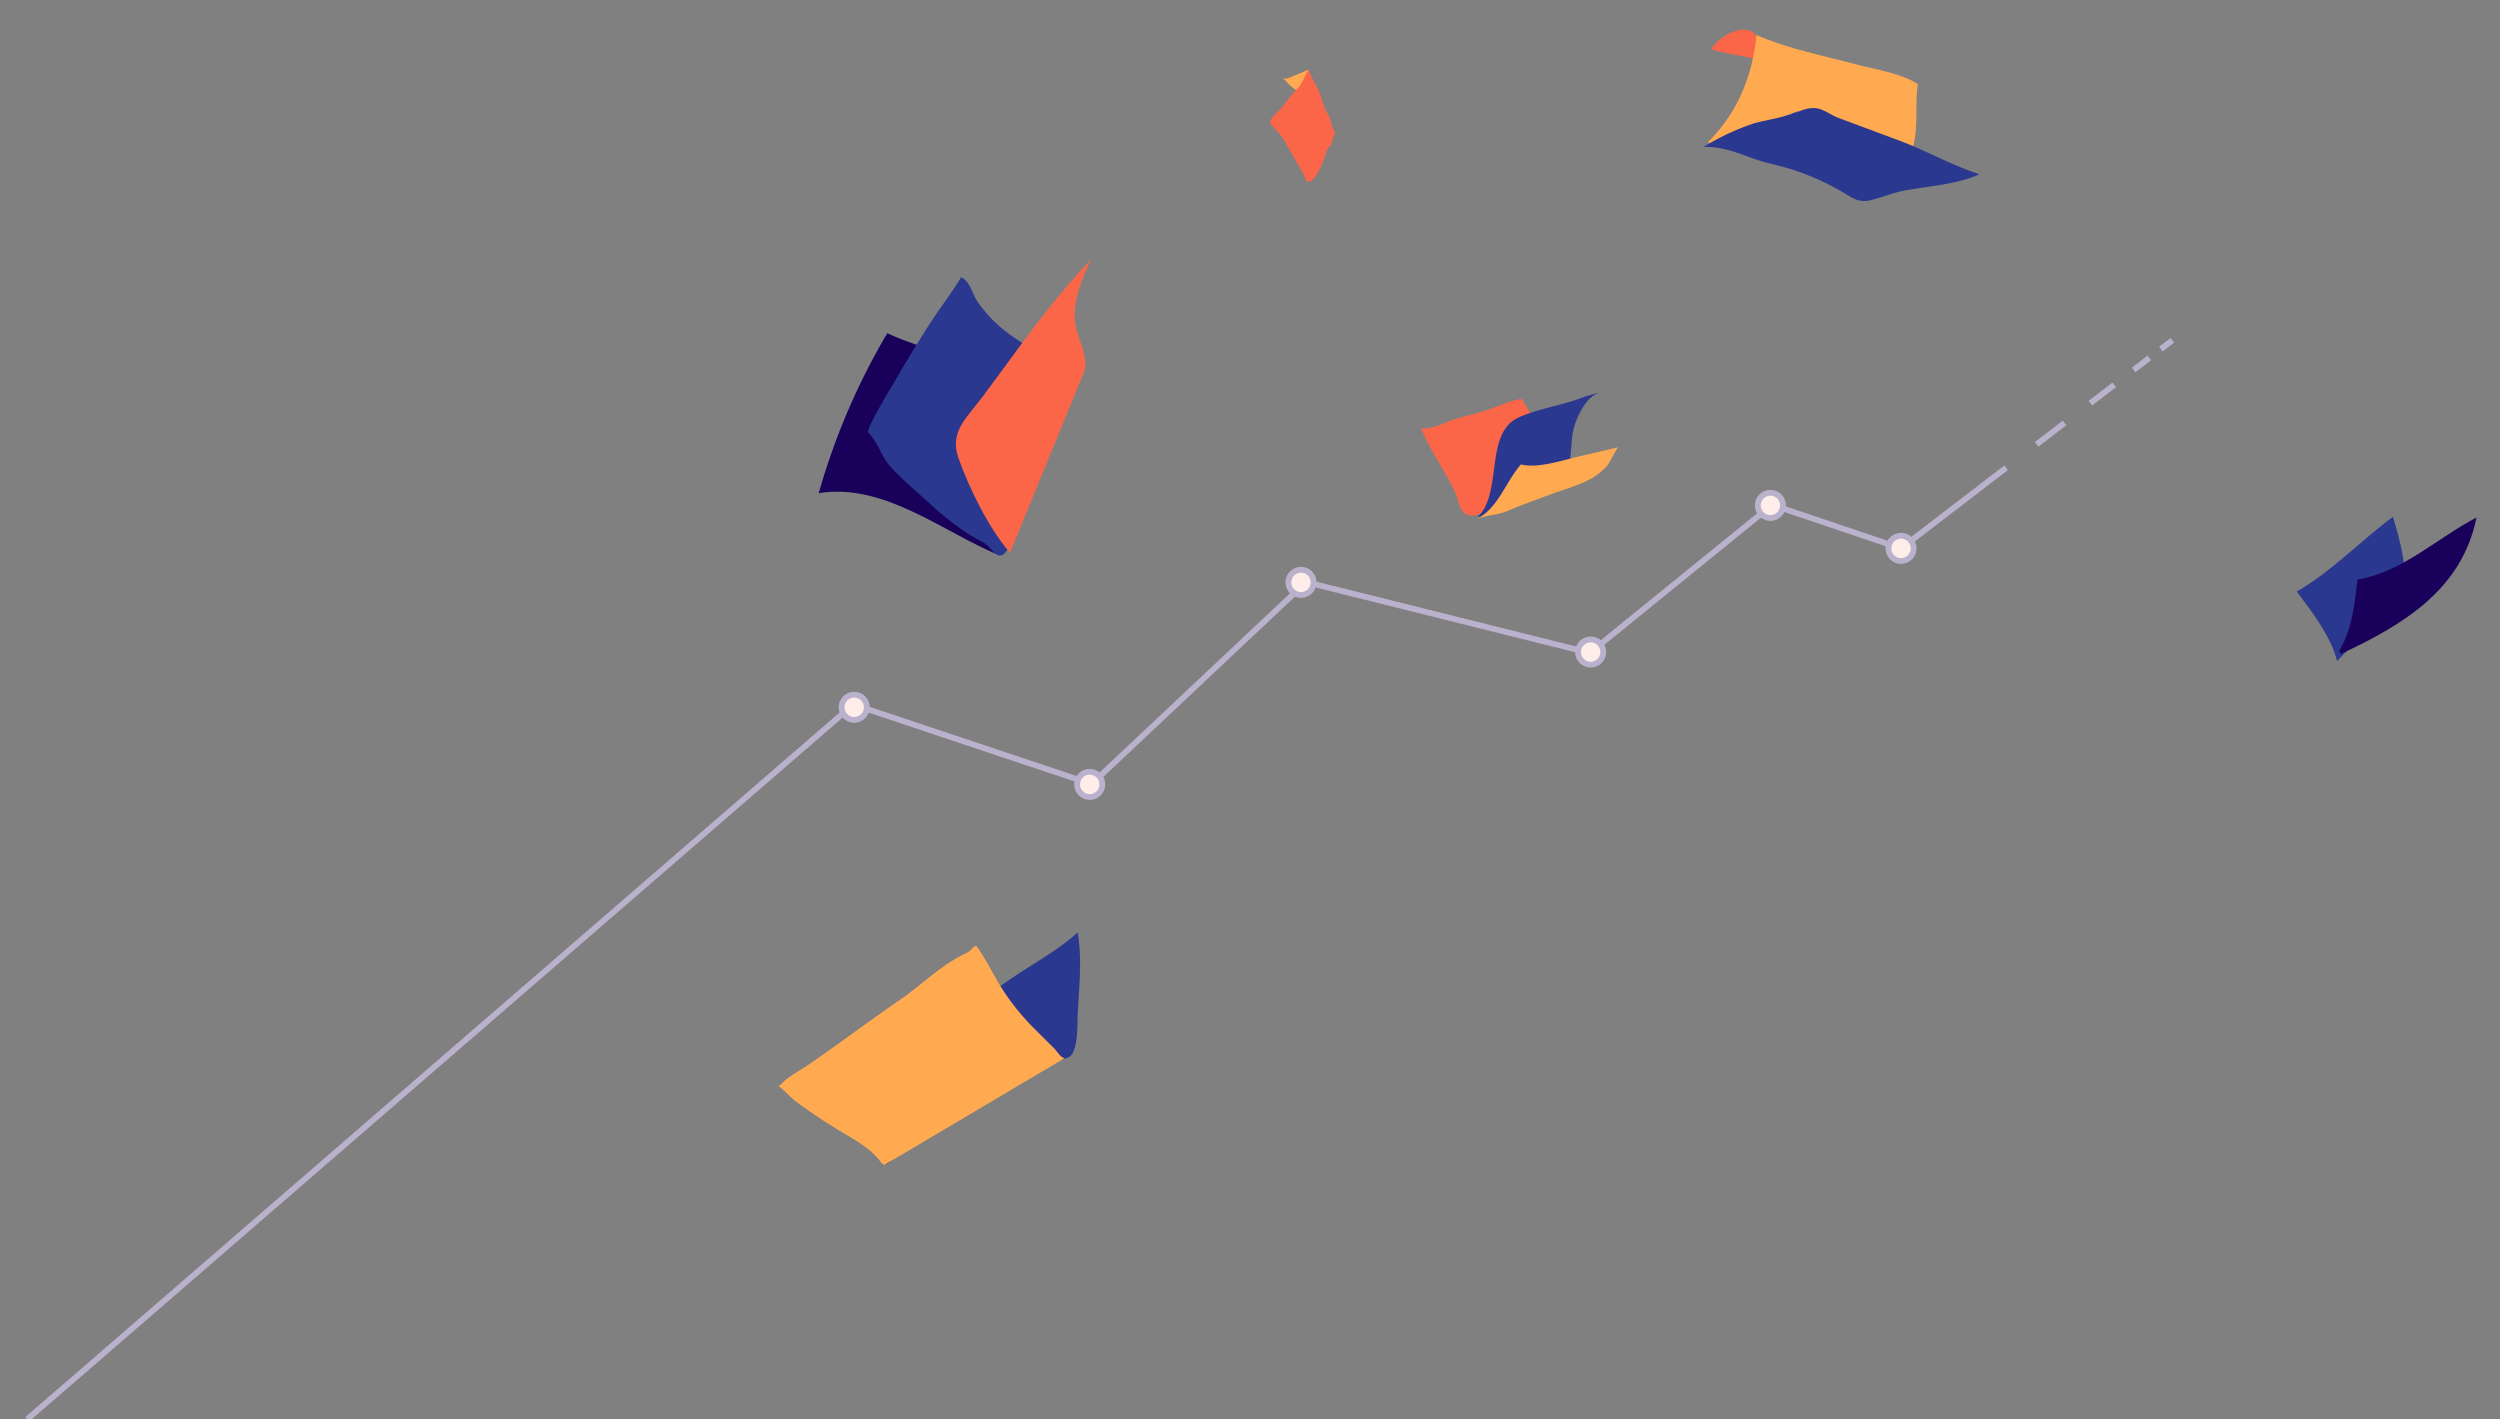 <svg xmlns="http://www.w3.org/2000/svg" viewBox="0 0 687.45 390.25"><rect x="0" y="0" width="687.45" height="390.25" fill="#808080" stroke="none"/><defs><style>.cls-1{fill:#19005a;}.cls-2{fill:#2b388f;}.cls-3{fill:#fb6649;}.cls-4{fill:#ffa951;}.cls-5{fill:none;}.cls-5,.cls-6{stroke:#bab2cd;stroke-miterlimit:10;stroke-width:1.6px;}.cls-6{fill:#ffede9;}</style></defs><g id="contenu"><path class="cls-1" d="M261,98.36c-5.57-2.75-11.64-4.13-17-6.75a185.6,185.6,0,0,0-18.86,44c18-2.89,33.94,10.6,49.77,17.13,1.77-6.23,4.16-12.49,6.34-18.75,1.61-4.64,5.08-12.1,5.33-17"/><path class="cls-2" d="M276.38,91c6.18,4.92,13.42,7.56,20.09,12-3.27,9.54-9,18.32-12.47,27.78-1.52,4.17-3.08,8.68-4.23,12.94-.53,2-2.4,10-5.36,8.92-1.28-.48-2.27-2.26-3.43-3.09-1.46-1-3.17-1.72-4.67-2.7a80.64,80.64,0,0,1-11-8.69c-3.31-3-7.12-6.27-10.3-9.65-2.64-2.81-3.56-6.88-6.25-9.57-.82-.83,6.65-13,7.43-14.34,3-5.26,6.16-10.39,9.42-15.48,2.81-4.39,6-8.42,8.69-12.9,2.39,1.1,3.09,4.58,4.45,6.66A36.55,36.55,0,0,0,276.38,91Z"/><path class="cls-3" d="M277.73,152c-5.83-6.7-11.25-17.73-14.2-26.12-2.49-7.07,2.23-10.9,6.51-16.6,9.64-12.83,18.81-26.41,30-37.9-2.49,5.16-5.15,11.43-4.4,17.31.56,4.34,3.34,8.31,2.74,12.9"/><path class="cls-3" d="M482.11,9c-2.88-2.39-9.34.72-11.61,4.59,6.86,1.92,14.28,2.52,21.05,4.6"/><path class="cls-4" d="M469.58,39.15C477.89,31,482,20.51,483,9.63c8.78,3.84,18.6,5.71,27.87,8.19,5,1.33,12.17,2.38,16.5,5.34-.86,5.5.16,11-1.13,16.47-1.5,6.39-6,8.41-8.81,13.72"/><path class="cls-2" d="M471.41,40.47c5.72-5.23,17.13-7.59,23.91-10.08,5.19-1.91,6.38.63,10.73,2.22,5.39,2,10.73,4,16.1,6,7.65,2.86,14.4,6.8,22.17,9.29-6,2.81-14.64,3.36-20.76,4.52-3.15.6-6.32,2-9.43,2.69-3.47.74-5.35-1.13-8.4-2.84a68.52,68.52,0,0,0-18.45-7.16c-6.49-1.42-12-5-18.87-4.68a65.67,65.67,0,0,1,14-6.54c3.6-1,9.43-1.77,12.22-3.49"/><path class="cls-3" d="M414.41,138.48c-2.85.83-6.61,3.15-9.48,3.29-3.59.17-3.58-3.67-4.82-6.42-2.74-6.07-6.95-11.38-9.35-17.64,3,.54,6.37-1.49,9.07-2.38,3.45-1.14,7-1.73,10.38-3,2.67-1,5.42-2.26,8.22-2.65,2.09,3.33,4.69,7.64,5.75,11.44.33,1.17.38,2.53.79,3.69.68,1.92,3.95,5.62,3.4,7.78-.51,2-5.79,3.35-7.63,4C418.62,137.28,416.51,137.87,414.41,138.48Z"/><path class="cls-2" d="M413.19,139c2.65-1.05,5.22-2.33,7.91-3.29,2.18-.78,5.74-.72,7.56-2.16,3.84-3.05,3-10.75,3.91-15,.66-3.24,3.43-9.54,7.25-10.57a42.85,42.85,0,0,0-6.51,2c-5.27,1.72-10.45,2.52-15.58,4.74-9.69,4.2-4.42,21-11.4,27.41C407.64,142.4,411.75,139.54,413.19,139Z"/><path class="cls-4" d="M443.56,123.31,445,123c-.34.07-2.5,4.38-3,5a16.47,16.47,0,0,1-4.91,3.84c-3.68,1.95-7.72,2.93-11.57,4.42-3.61,1.39-7.28,2.63-10.82,4.18-2.84,1.24-6.13,1.16-8.92,2.37,6-2.62,8.29-10.4,12.45-15.11,4.58,1.26,12-1.32,16.68-2.35C437.76,124.71,440.67,124,443.56,123.31Z"/><path class="cls-2" d="M642.65,181.76c-1.74-6.93-6.88-13.43-11.08-19.12,9.31-5.24,17.79-14.16,26.45-20.53,1.79,6.28,4.6,15.12,2.31,21.45"/><path class="cls-1" d="M643.27,178.9c3.58-6,4.22-12.94,5-19.54,12.3-2,22.14-11.59,32.72-17.05-4,19.69-19.84,29.37-37.36,37.54"/><path class="cls-4" d="M365.24,34.87A5.2,5.2,0,0,1,363.62,33a41.92,41.92,0,0,0-3.84-5,28.76,28.76,0,0,0-2.46-2.6,25.15,25.15,0,0,1-3-2.26,8,8,0,0,0-1.86-1.81c.89.84,2.79-.31,3.73-.68a37.21,37.21,0,0,0,3.54-1.5"/><path class="cls-3" d="M359.54,49.73l-.15.28c-.51-.76-.65-1.64-1.13-2.44-1.71-2.88-3.3-5.83-5-8.74a19.21,19.21,0,0,0-2.39-3.15c-.36-.41-1.36-1.21-1.54-1.7-.29-.75.31-1.35.85-2,.94-1.2,2.13-2,3-3.3a38.73,38.73,0,0,1,3.75-4.5,9.23,9.23,0,0,0,1.71-2.82,20.67,20.67,0,0,1,1.17-2.21,10.68,10.68,0,0,0,.84,1.91c.66,1.46,1.54,2.79,2.14,4.28s.94,3.11,1.59,4.59c.43,1,1.1,1.92,1.45,3a21.55,21.55,0,0,0,.74,2.56c.23.5,1.09,1.27.22,1.56a7.89,7.89,0,0,1-.85,2.71c-.32.69-.88,1-1.18,1.79a29.94,29.94,0,0,1-1.08,3.28,27.43,27.43,0,0,1-2,3.82C361,49.46,360.43,50.35,359.54,49.73Z"/><line class="cls-5" x1="594.2" y1="95.99" x2="597.35" y2="93.57"/><line class="cls-5" x1="586.7" y1="101.74" x2="591.02" y2="98.43"/><line class="cls-5" x1="574.81" y1="110.86" x2="581.37" y2="105.83"/><line class="cls-5" x1="560.06" y1="122.18" x2="567.7" y2="116.31"/><polyline class="cls-5" points="7.51 390.25 234.65 193.71 300.14 215.6 359.17 160.06 437.15 179.53 487.31 138.82 522.75 150.79 551.65 128.62"/><circle class="cls-6" cx="234.89" cy="194.49" r="3.47"/><circle class="cls-6" cx="299.65" cy="215.69" r="3.47"/><circle class="cls-6" cx="357.75" cy="160.14" r="3.47"/><circle class="cls-6" cx="437.4" cy="179.3" r="3.47"/><circle class="cls-6" cx="486.82" cy="138.97" r="3.47"/><circle class="cls-6" cx="522.75" cy="150.79" r="3.47"/><path class="cls-2" d="M243.42,294.43c1.63-3.92,9.74-7.35,13-9.88,6.63-5.23,13.68-9.93,20.63-14.78,6.37-4.44,13.69-8.27,19.28-13.35,1.34,7.83.31,15.44,0,23.07-.1,2.78.1,8.85-2,10.93-.67.67-3.95,1.3-4.95,1.76-2,.93-4,1.85-5.91,2.89-3.55,2-7.4,4.29-10.79,6.55s-6.33,3.68-9.72,5.66-6.8,4.13-10.21,6.23a40,40,0,0,0-5.22,3.86c-1,.84-4,3.35-4.27,2.72"/><path class="cls-4" d="M243.25,320.26c-.7-.15-1.18-1-1.61-1.51-2.33-2.81-6-5.07-9.15-6.9A159.59,159.59,0,0,1,219.07,303c-1.77-1.3-3.12-3.08-4.91-4.31a6.67,6.67,0,0,0,1.36-1.24c1.8-1.65,4.67-3.19,6.66-4.54,8.55-5.83,16.77-12.08,25.3-17.93,5.49-3.77,10.39-8.67,16.27-11.85.88-.48,1.91-.9,2.72-1.45.66-.44,1.18-1.3,1.93-1.56a11.8,11.8,0,0,1,1.51,2.25c1.56,2.33,2.84,4.85,4.24,7.28a63.16,63.16,0,0,0,9.31,12.28c2.06,2.13,4.17,4.16,6.27,6.26.69.69,1.34,1.71,2,2.32.4.34.93.44,1.33.8a.69.69,0,0,0-.52-.26"/><path class="cls-4" d="M243.25,320.26c-.7-.15-1.18-1-1.61-1.51-2.33-2.81-6-5.07-9.15-6.9A159.59,159.59,0,0,1,219.07,303c-1.77-1.3-3.12-3.08-4.91-4.31a6.67,6.67,0,0,0,1.36-1.24c1.8-1.65,4.67-3.19,6.66-4.54,8.55-5.83,16.77-12.08,25.3-17.93,5.49-3.77,10.39-8.67,16.27-11.85.88-.48,1.91-.9,2.72-1.45.66-.44,1.18-1.3,1.93-1.56a11.8,11.8,0,0,1,1.51,2.25c1.56,2.33,2.84,4.85,4.24,7.28a63.16,63.16,0,0,0,9.31,12.28c2.06,2.13,4.17,4.16,6.27,6.26.69.69,1.34,1.71,2,2.32.4.34.93.44,1.33.8a.69.69,0,0,0-.52-.26"/></g></svg>